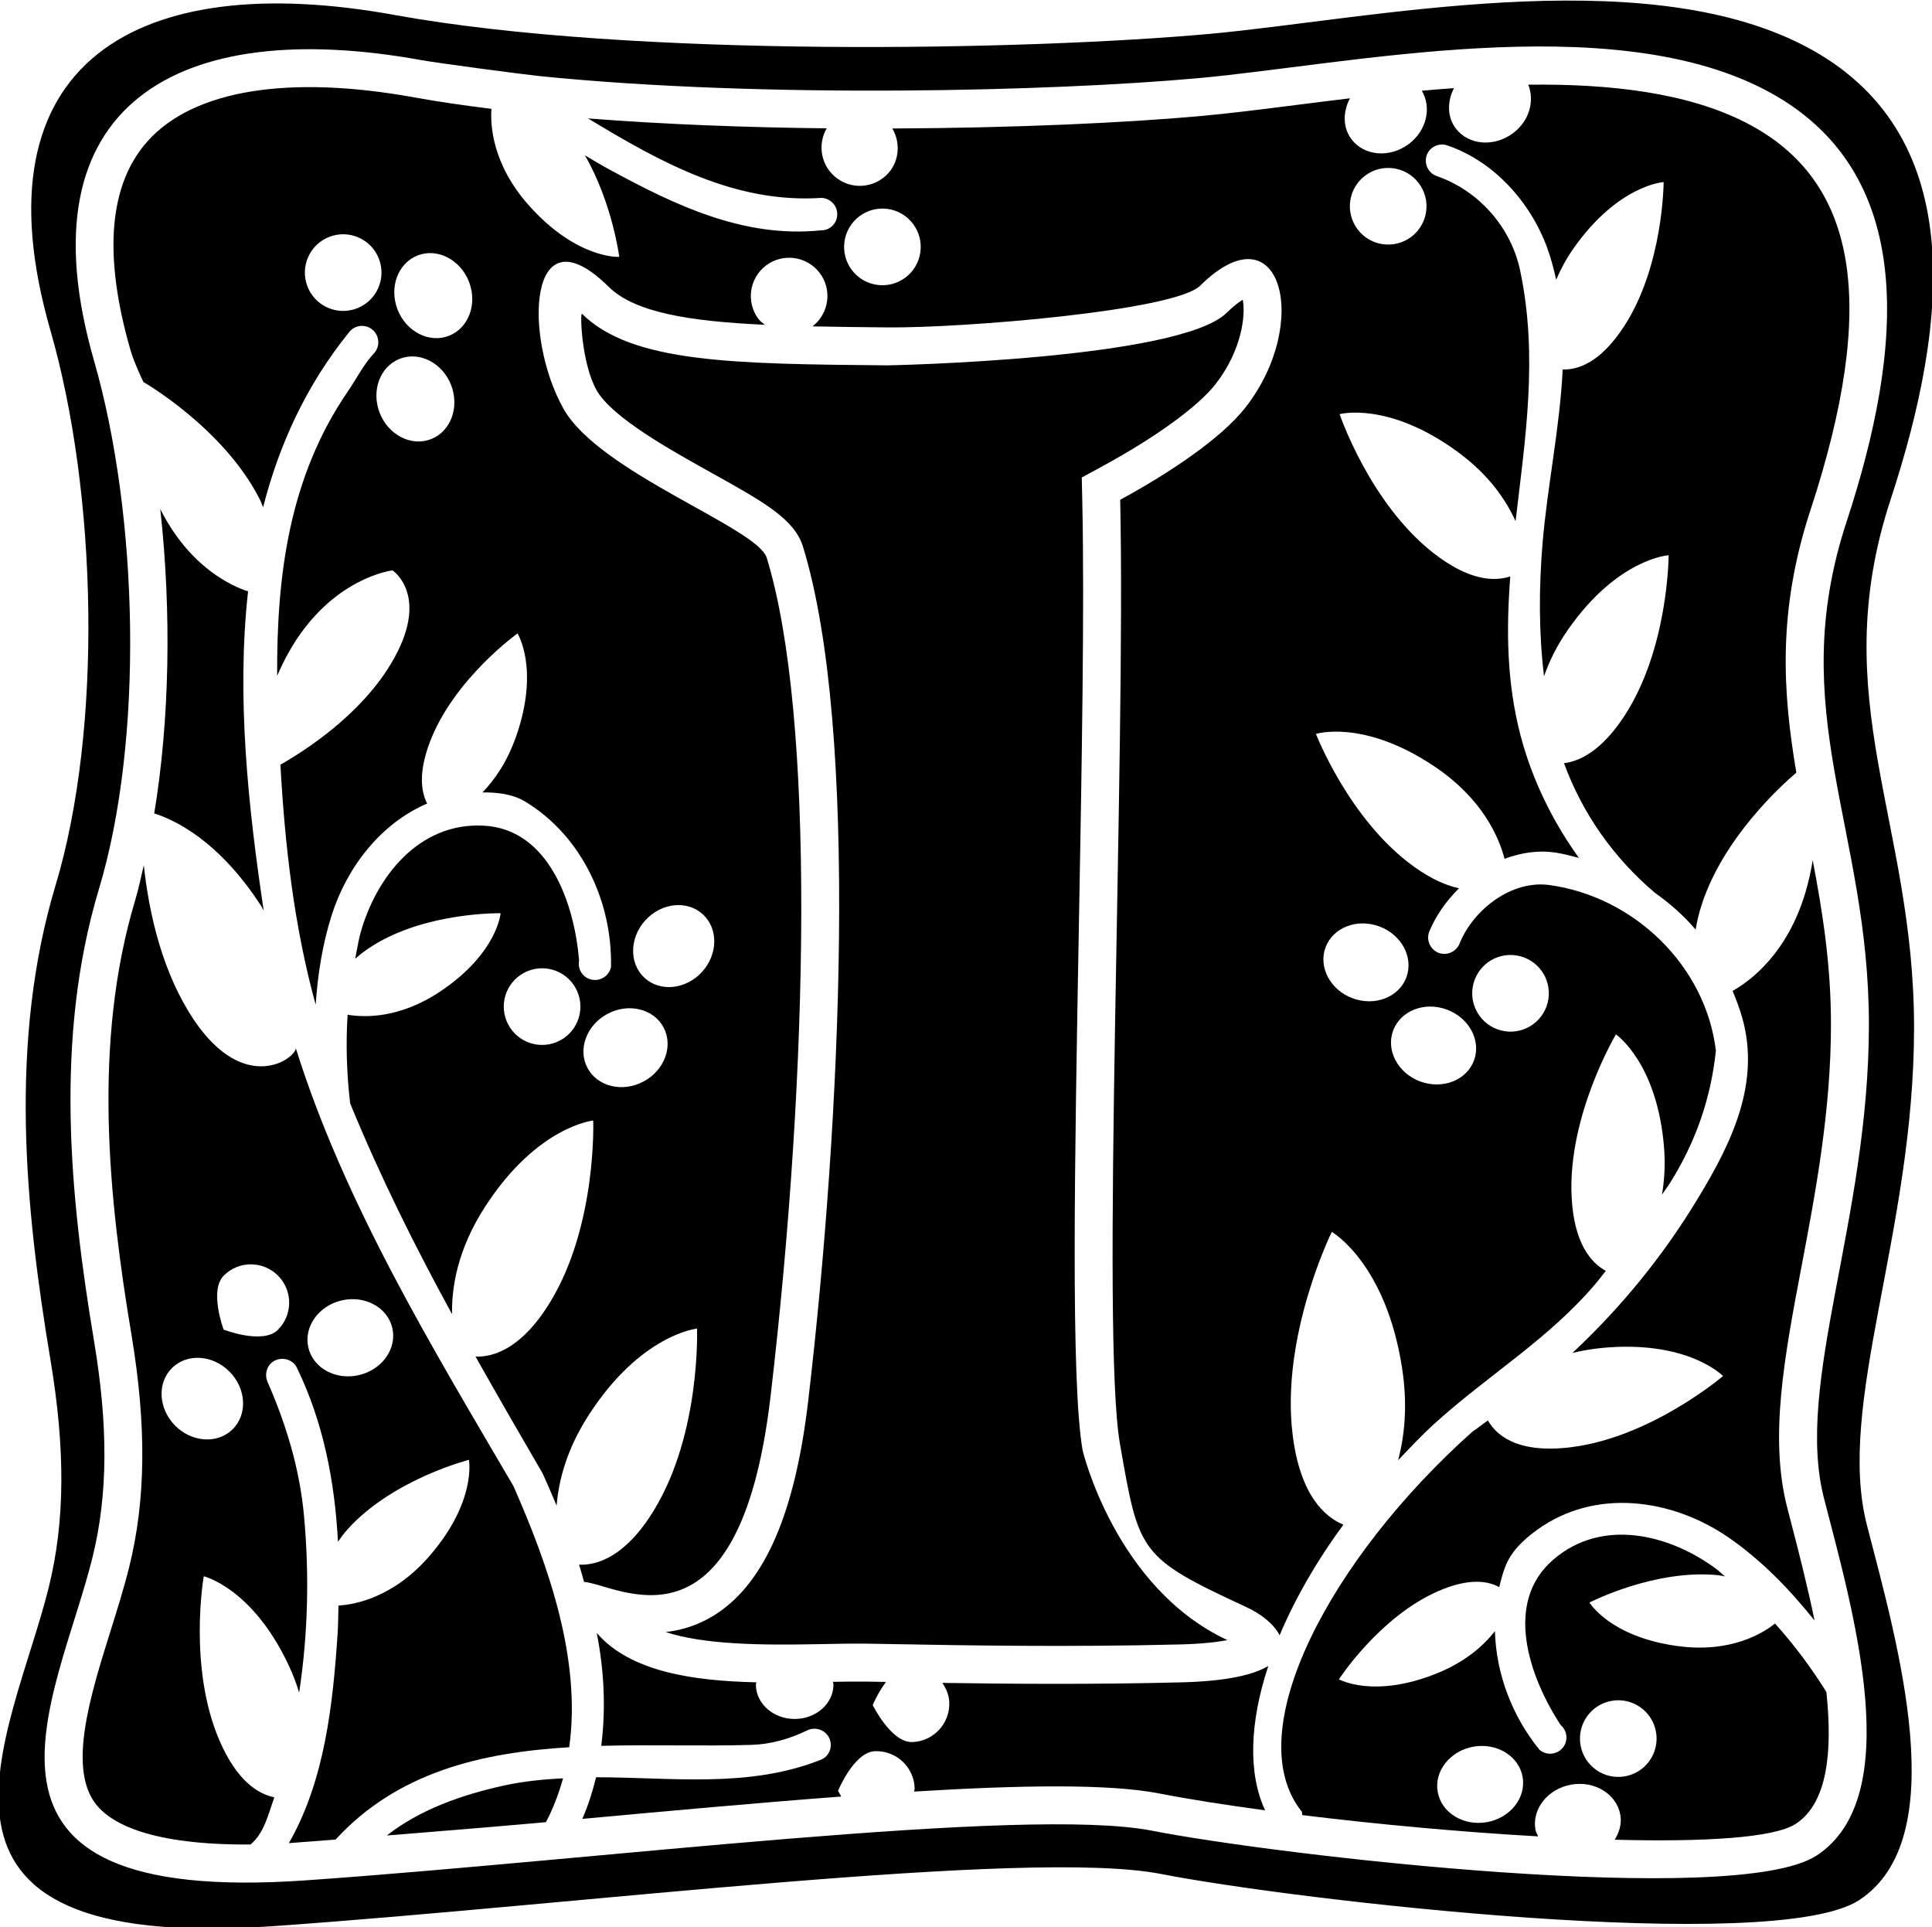 <?xml version="1.0" encoding="UTF-8"?>
<svg xmlns="http://www.w3.org/2000/svg" xmlns:xlink="http://www.w3.org/1999/xlink" width="369pt" height="368pt" viewBox="0 0 369 368" version="1.1">
<g id="surface1">
<path style=" stroke:none;fill-rule:nonzero;fill:rgb(0%,0%,0%);fill-opacity:1;" d="M 361.078 95.445 C 372.309 61.227 376.055 25.031 344.605 8.73 C 313.152 -7.57 260.984 3.75 231.031 6.469 C 196.555 9.594 121.039 11.148 75.273 2.844 C 26.559 -5.992 -5.188 11.566 9.625 63.07 C 18.609 94.312 19.609 139.141 10.621 169.027 C 1.637 198.91 4.789 230.656 9.625 259.59 C 12.465 276.594 12.477 290.379 9.289 303.195 C 2.203 331.711 -22.312 373 52.059 367.812 C 110.469 363.738 196.336 352.867 221.797 357.848 C 247.258 362.832 338.891 373.441 355.09 362.832 C 373.062 351.059 362.574 314.379 356.586 291.285 C 350.594 268.191 365.574 235.59 365.574 196.195 C 365.574 156.801 348.598 133.48 361.078 95.445 Z M 348.391 286.184 C 354.098 308.176 364.078 343.109 346.965 354.32 C 331.535 364.426 244.266 354.32 220.02 349.578 C 195.77 344.832 113.992 355.184 58.363 359.062 C -12.465 364.008 10.887 324.684 17.633 297.527 C 20.668 285.316 20.656 272.191 17.949 255.996 C 13.348 228.441 10.344 198.211 18.902 169.746 C 27.461 141.285 26.508 98.59 17.949 68.836 C 3.844 19.785 34.082 3.062 80.473 11.48 C 83.703 12.062 100.191 14.242 103.141 14.539 C 145.941 18.859 201.188 17.434 228.816 14.93 C 257.344 12.34 307.027 1.559 336.98 17.086 C 366.934 32.609 363.363 67.078 352.672 99.668 C 340.785 135.895 356.949 158.102 356.949 195.621 C 356.949 233.141 342.684 264.188 348.391 286.184 "/>
<path style=" stroke:none;fill-rule:nonzero;fill:rgb(0%,0%,0%);fill-opacity:1;" d="M 136.926 308.105 C 133.637 310.281 130.301 311.285 127.133 311.645 C 134.461 314.027 144.926 314.188 156.57 313.953 C 159.648 313.891 162.559 313.832 165.273 313.859 L 171.703 313.965 C 183.035 314.172 204.137 314.562 225.57 314.004 C 229.605 313.898 232.449 313.562 234.441 313.188 C 213.027 303.23 206.773 276.957 206.773 276.957 C 204.492 263.895 205.254 221.609 206.059 176.84 C 206.598 146.902 207.156 115.945 206.707 95.594 L 206.609 91.18 L 210.488 89.07 C 220.691 83.527 228.789 77.656 232.148 73.367 C 237.113 67.035 237.961 60.184 237.355 57.242 C 236.66 57.656 235.66 58.379 234.32 59.703 C 225.27 68.648 169.984 69.77 169.445 69.766 C 140.07 69.492 120.66 69.312 111.16 59.918 C 110.758 59.523 111.027 69.32 113.941 74.504 C 116.863 79.695 127.945 85.867 136.039 90.371 C 145.836 95.828 151.746 99.121 153.367 104.391 C 164.121 139.402 160.621 214.152 154.359 267.531 C 151.871 288.727 146.172 302 136.926 308.105 "/>
<path style=" stroke:none;fill-rule:nonzero;fill:rgb(0%,0%,0%);fill-opacity:1;" d="M 56.508 200.195 C 56.137 202.496 45.832 209.395 35.965 193.078 C 30.43 183.922 28.309 173.074 27.469 165.215 C 26.938 167.441 26.465 169.754 25.84 171.832 C 17.566 199.344 20.824 229.215 25.098 254.801 C 28.012 272.238 27.871 286.367 24.664 299.273 C 23.684 303.215 22.379 307.391 21.113 311.426 C 17.262 323.719 12.898 337.652 18.348 344.555 C 21.301 348.289 28.926 352.332 47.84 352.215 C 50.434 350.059 51.188 346.59 52.25 343.648 C 52.305 343.5 52.328 343.348 52.379 343.199 C 49.41 342.59 45.332 340.238 41.934 332.391 C 35.875 318.391 38.914 300.992 38.914 300.992 C 38.914 300.992 48.199 303.195 55.133 317.984 C 55.984 319.797 56.633 321.539 57.137 323.211 C 58.812 312.145 59.102 300.906 58.074 289.582 C 57.266 280.578 54.676 272.008 51.066 263.812 C 50.418 262.195 51.121 260.363 52.684 259.715 C 54.301 259.07 56.133 259.77 56.781 261.336 C 61.812 271.758 63.938 283.004 64.551 294.395 C 65.133 293.574 65.719 292.754 66.535 291.859 C 75.184 282.406 89.562 278.758 89.562 278.758 C 89.562 278.758 91.07 286.633 82.113 297.027 C 75.113 305.152 67.617 306.414 64.645 306.582 C 64.578 308.336 64.613 310.094 64.488 311.844 C 63.594 325.375 62.035 340.02 55.168 351.953 C 55.465 351.938 58.969 351.668 64.094 351.27 C 75.969 338.344 92.016 334.648 108.715 333.641 C 111.07 316.902 104.766 298.965 98.059 283.766 C 82.398 257.02 65.82 229.824 56.508 200.195 Z M 44.434 272.922 C 41.562 275.766 36.641 275.453 33.441 272.219 C 30.242 268.988 29.98 264.066 32.852 261.223 C 35.723 258.379 40.645 258.691 43.844 261.926 C 47.043 265.156 47.309 270.078 44.434 272.922 Z M 53.059 253.949 C 50.188 256.793 42.711 253.895 42.711 253.895 C 42.711 253.895 39.891 246.391 42.766 243.547 C 45.637 240.703 50.27 240.727 53.113 243.602 C 55.957 246.473 55.934 251.105 53.059 253.949 Z M 68.586 262.574 C 64.16 263.613 59.82 261.27 58.895 257.336 C 57.969 253.398 60.809 249.367 65.234 248.324 C 69.66 247.285 74 249.629 74.926 253.566 C 75.852 257.496 73.012 261.531 68.586 262.574 "/>
<path style=" stroke:none;fill-rule:nonzero;fill:rgb(0%,0%,0%);fill-opacity:1;" d="M 246.883 273.949 C 244.57 255.02 254.367 235.234 254.367 235.234 C 254.367 235.234 264.723 241.156 267.805 261.344 C 268.883 268.406 268.254 274.191 267.039 278.828 C 269.344 276.414 271.602 273.98 274.16 271.68 C 284.477 262.383 296.047 255.527 304.977 244.855 C 305.582 244.133 306.113 243.395 306.703 242.672 C 304.016 241.223 300.57 237.598 300.16 228.312 C 299.48 212.883 308.633 197.52 308.633 197.52 C 308.633 197.52 316.625 202.953 317.848 219.449 C 318.09 222.711 317.848 225.531 317.434 228.113 C 317.949 227.328 318.5 226.621 319.012 225.812 C 323.922 217.969 326.793 209.59 327.723 200.629 C 325.797 184.449 312.109 171.184 295.855 168.992 C 288.75 168.055 281.453 173.594 278.797 180.113 C 278.207 181.707 276.391 182.547 274.797 181.961 C 273.203 181.371 272.367 179.555 272.953 177.961 C 274.199 174.891 276.215 172.043 278.664 169.617 C 276.285 169.105 273.465 167.934 270.086 165.512 C 257.688 156.625 251.34 140.145 251.34 140.145 C 251.34 140.145 260.434 137.254 273.992 146.367 C 283.164 152.539 286.277 159.855 287.363 163.992 C 290.512 162.816 293.871 162.289 297.266 162.832 C 298.742 163.066 300.148 163.457 301.566 163.82 C 296.547 156.859 292.68 148.957 290.465 140.641 C 287.723 130.273 287.684 120.145 288.453 110.07 C 285.539 111.031 280.703 111.031 273.727 105.562 C 261.57 96.031 255.863 79.086 255.863 79.086 C 255.863 79.086 265.188 76.555 278.508 86.363 C 284.473 90.762 287.664 95.539 289.465 99.527 C 291.305 83.809 293.797 68.098 290.355 51.746 C 288.684 43.609 282.645 36.492 274.453 33.637 C 272.836 33.098 271.973 31.371 272.457 29.754 C 272.996 28.082 274.773 27.219 276.395 27.758 C 285.34 30.777 292.348 38.648 295.527 47.383 C 296.254 49.383 296.77 51.395 297.219 53.414 C 298.051 51.504 299.055 49.531 300.508 47.465 C 309.062 35.281 317.742 34.77 317.742 34.77 C 317.742 34.77 317.727 50.863 310.086 62.473 C 305.516 69.418 301.211 70.652 298.461 70.551 C 297.934 81.617 295.531 92.781 294.613 103.82 C 293.91 112.34 293.891 120.688 294.898 129.137 C 295.879 126.328 297.32 123.301 299.547 120.133 C 309.051 106.594 318.699 106.027 318.699 106.027 C 318.699 106.027 318.68 123.906 310.188 136.809 C 305.859 143.379 301.738 145.359 298.719 145.734 C 302.242 155.391 308.23 163.828 316.043 170.453 C 318.922 172.492 321.57 174.82 323.859 177.512 C 324.09 175.996 324.488 174.32 325.113 172.449 C 329.266 160.008 339.938 150.227 343.09 147.535 C 340.496 132.238 339.445 116.738 345.785 97.41 C 358.719 57.992 354.863 34.512 333.645 23.516 C 322.363 17.668 307.395 15.98 291.891 16.172 C 293.121 19.258 292.113 23.062 289.023 25.398 C 285.395 28.137 280.477 27.742 278.039 24.52 C 276.371 22.309 276.406 19.363 277.695 16.832 C 275.641 16.98 273.594 17.141 271.559 17.324 C 273.453 20.523 272.508 24.898 269.105 27.473 C 265.477 30.211 260.562 29.816 258.125 26.594 C 256.426 24.34 256.473 21.328 257.836 18.77 C 254.375 19.184 250.996 19.609 247.777 20.02 C 241.188 20.855 234.961 21.645 229.469 22.145 C 214.688 23.484 193.363 24.441 170.434 24.535 C 172.273 27.691 171.621 31.758 168.633 34.012 C 165.41 36.449 160.82 35.809 158.383 32.586 C 156.555 30.164 156.461 26.973 157.895 24.504 C 142.539 24.344 126.906 23.75 112.309 22.613 C 126.23 31.039 140.406 38.895 156.883 37.785 C 158.555 37.84 159.957 39.242 159.902 40.965 C 159.902 42.637 158.5 44.039 156.773 43.984 C 142.113 45.492 129.012 39.242 116.348 32.34 C 114.762 31.484 113.242 30.566 111.715 29.656 C 116.969 38.758 118.273 49.055 118.273 49.055 C 118.273 49.055 110.27 49.539 101.105 39.328 C 93.938 31.348 93.648 23.75 93.859 20.781 C 88.711 20.145 83.754 19.438 79.18 18.605 C 55.117 14.242 37.039 17.176 28.273 26.871 C 20.797 35.141 19.664 48.586 24.914 66.832 C 25.633 69.328 27.391 72.945 27.391 72.945 C 27.391 72.945 42.715 81.73 49.609 95.336 C 49.895 95.895 50.012 96.344 50.246 96.871 C 53.316 84.898 58.484 73.539 66.723 63.379 C 67.785 62.07 69.711 61.836 71.062 62.895 C 72.414 63.949 72.652 65.918 71.594 67.27 C 69.5 69.477 68.199 72.16 66.469 74.691 C 55.148 91.176 52.832 110.074 52.938 129.051 C 53.57 127.59 54.285 126.078 55.191 124.477 C 63.234 110.254 74.969 108.918 74.969 108.918 C 74.969 108.918 82.484 113.844 74.582 126.891 C 68.723 136.559 58.484 143.211 53.555 146.023 C 54.426 161.562 56.16 176.824 60.293 191.863 C 60.676 186.145 61.555 180.477 63.309 174.879 C 66.242 165.586 72.719 157.246 81.582 153.438 C 80.434 151.199 79.867 147.484 82.164 141.539 C 86.781 129.586 98.844 120.953 98.844 120.953 C 98.844 120.953 103.109 127.738 98.551 140.684 C 96.852 145.512 94.465 148.926 92.141 151.316 C 95.031 151.297 97.906 151.605 100.383 153.109 C 111.098 159.648 116.957 172.16 116.699 184.633 C 116.379 186.277 114.746 187.406 113.047 187.074 C 111.355 186.742 110.273 185.121 110.605 183.426 C 109.734 172.723 104.902 158.191 92.227 157.656 C 80.008 157.078 71.836 167.418 68.852 178.172 C 68.402 179.809 68.172 181.445 67.84 183.082 C 68.742 182.27 69.828 181.438 71.156 180.602 C 81.488 174.102 95.613 174.383 95.613 174.383 C 95.613 174.383 95.008 181.992 84.156 189.277 C 76.316 194.547 69.562 194.301 66.391 193.766 C 66.031 199.43 66.219 205.078 66.879 210.699 C 72.645 224.742 79.258 238.004 86.336 250.941 C 86.246 245.863 87.355 238.613 92.637 230.445 C 102.613 215.008 113.301 213.969 113.301 213.969 C 113.301 213.969 114.039 233.824 105.16 248.508 C 99.664 257.598 94.199 259.164 90.824 259.047 C 95.02 266.488 99.289 273.902 103.629 281.34 C 104.551 283.336 105.43 285.422 106.309 287.504 C 106.703 282.746 108.195 276.781 112.465 270.176 C 122.441 254.742 133.129 253.699 133.129 253.699 C 133.129 253.699 133.871 273.555 124.988 288.242 C 119.465 297.379 113.965 298.918 110.594 298.781 C 110.949 299.863 111.227 300.973 111.555 302.066 C 117.891 302.555 141.152 317.926 147.164 266.688 C 154.539 203.855 155.695 136.648 146.441 106.516 C 144.668 100.746 114.512 90.289 107.629 78.055 C 99.867 64.254 100.871 39.562 116.254 54.766 C 121.23 59.688 131.719 61.359 146.094 62.02 C 145.68 61.672 145.223 61.395 144.883 60.945 C 142.445 57.723 143.086 53.133 146.309 50.695 C 149.535 48.262 154.125 48.898 156.559 52.125 C 158.98 55.328 158.352 59.871 155.18 62.32 C 159.699 62.414 164.426 62.473 169.512 62.52 C 183.953 62.656 224.363 59.359 229.227 54.551 C 244.605 39.348 250.57 61.613 237.852 77.84 C 233.203 83.77 223.266 90.371 213.949 95.438 C 215.043 145.191 210.23 254.66 213.906 275.711 C 217.547 296.543 217.449 297.34 238.129 306.922 C 240.953 308.23 243.367 310.199 244.398 312.262 C 247.316 305.348 251.383 298.207 256.586 291.145 C 253.113 289.711 248.309 285.629 246.883 273.949 Z M 281.633 187.148 C 283.027 183.355 287.234 181.41 291.027 182.809 C 294.82 184.203 296.766 188.41 295.367 192.203 C 293.973 195.996 289.766 197.938 285.973 196.543 C 282.18 195.145 280.238 190.938 281.633 187.148 Z M 276.328 192.777 C 280.598 194.348 282.922 198.695 281.527 202.488 C 280.129 206.281 275.539 208.082 271.27 206.512 C 267.004 204.941 264.68 200.594 266.074 196.801 C 267.473 193.008 272.062 191.203 276.328 192.777 Z M 253.164 180.922 C 254.562 177.129 259.152 175.324 263.422 176.895 C 267.688 178.469 270.016 182.816 268.617 186.609 C 267.219 190.402 262.629 192.203 258.363 190.633 C 254.098 189.062 251.77 184.715 253.164 180.922 Z M 260.727 33.547 C 263.949 31.109 268.539 31.75 270.977 34.977 C 273.41 38.199 272.77 42.789 269.547 45.227 C 266.32 47.66 261.73 47.02 259.297 43.797 C 256.859 40.57 257.5 35.98 260.727 33.547 Z M 68.203 58.871 C 64.441 60.34 60.195 58.477 58.727 54.711 C 57.258 50.945 59.121 46.703 62.887 45.234 C 66.652 43.766 70.895 45.629 72.363 49.395 C 73.832 53.16 71.969 57.402 68.203 58.871 Z M 82.332 83.852 C 78.566 85.32 74.172 83.078 72.52 78.84 C 70.867 74.605 72.582 69.98 76.348 68.512 C 80.113 67.043 84.504 69.285 86.156 73.523 C 87.809 77.762 86.094 82.383 82.332 83.852 Z M 85.742 64.121 C 81.98 65.59 77.586 63.348 75.934 59.109 C 74.281 54.875 75.996 50.25 79.762 48.781 C 83.527 47.312 87.918 49.559 89.57 53.793 C 91.223 58.027 89.512 62.652 85.742 64.121 Z M 106.988 198.668 C 103.426 200.574 98.988 199.23 97.082 195.664 C 95.176 192.102 96.52 187.668 100.086 185.762 C 103.648 183.855 108.082 185.199 109.988 188.762 C 111.895 192.324 110.551 196.758 106.988 198.668 Z M 123.273 175.719 C 126.344 172.363 131.246 171.855 134.23 174.586 C 137.211 177.316 137.141 182.246 134.07 185.602 C 131 188.953 126.094 189.461 123.109 186.73 C 120.133 184.004 120.203 179.07 123.273 175.719 Z M 126.73 196.176 C 128.637 199.738 126.93 204.367 122.922 206.512 C 118.914 208.656 114.117 207.508 112.211 203.941 C 110.305 200.379 112.008 195.754 116.02 193.605 C 120.027 191.461 124.824 192.613 126.73 196.176 Z M 172.945 52.988 C 169.723 55.422 165.133 54.785 162.695 51.559 C 160.262 48.336 160.902 43.742 164.125 41.309 C 167.352 38.871 171.941 39.512 174.375 42.738 C 176.812 45.961 176.172 50.551 172.945 52.988 "/>
<path style=" stroke:none;fill-rule:nonzero;fill:rgb(0%,0%,0%);fill-opacity:1;" d="M 225.762 321.246 C 208.656 321.691 191.938 321.539 179.98 321.352 C 180.715 322.449 181.262 323.676 181.309 325.09 C 181.445 329.133 178.281 332.516 174.242 332.652 C 170.203 332.785 166.684 325.582 166.684 325.582 C 166.684 325.582 167.66 323.246 169.219 321.168 C 167.613 321.137 166.246 321.117 165.199 321.105 C 163.285 321.086 161.223 321.113 159.07 321.152 C 159.09 321.324 159.188 321.477 159.188 321.656 C 159.188 325.293 155.867 328.242 151.777 328.242 C 147.684 328.242 144.367 325.293 144.367 321.656 C 144.367 321.512 144.449 321.387 144.461 321.246 C 132.453 320.973 120.379 319.258 113.973 311.816 C 115.402 319.031 115.727 326.281 114.836 333.375 C 124.551 333.113 134.336 333.465 143.516 333.191 C 147.18 333.082 150.844 332.059 154.242 330.387 C 155.805 329.688 157.637 330.332 158.391 331.898 C 159.094 333.461 158.445 335.293 156.883 335.992 C 143.035 341.508 128.551 339.387 113.848 339.371 C 113.188 342.059 112.359 344.719 111.219 347.316 C 111.23 347.316 111.246 347.312 111.262 347.312 C 128.469 345.742 145.309 344.207 160.668 343.055 C 160.285 342.398 160.066 341.953 160.066 341.953 C 160.066 341.953 163.098 334.531 167.133 334.395 C 171.176 334.258 174.559 337.422 174.695 341.461 C 174.703 341.688 174.602 341.883 174.586 342.105 C 195.152 340.848 211.922 340.609 221.41 342.469 C 226.957 343.551 233.93 344.648 241.625 345.688 C 238.344 338.613 238.664 328.945 242.238 318.121 C 239.457 319.793 234.336 321.027 225.762 321.246 "/>
<path style=" stroke:none;fill-rule:nonzero;fill:rgb(0%,0%,0%);fill-opacity:1;" d="M 49.883 173.004 C 50.078 173.309 50.18 173.59 50.367 173.891 C 47.41 154.168 45.141 133.062 47.379 112.926 C 44.363 111.961 36.23 108.371 30.609 97.203 C 32.777 116.84 32.402 137.508 29.457 155.324 C 33.516 156.613 41.871 160.613 49.883 173.004 "/>
<path style=" stroke:none;fill-rule:nonzero;fill:rgb(0%,0%,0%);fill-opacity:1;" d="M 73.875 350.492 C 84.066 349.676 96.207 348.68 104.277 347.945 C 105.707 345.223 106.746 342.418 107.539 339.57 C 103.781 339.773 100.012 340.129 96.238 340.953 C 88.098 342.754 80.223 345.539 73.875 350.492 "/>
<path style=" stroke:none;fill-rule:nonzero;fill:rgb(0%,0%,0%);fill-opacity:1;" d="M 349.703 195.621 C 349.703 184.051 348.059 173.938 346.215 164.254 C 345.906 166.188 345.48 168.242 344.801 170.504 C 341.324 182.055 334.418 187.234 330.914 189.219 C 331.602 190.875 332.25 192.562 332.754 194.336 C 336.293 206.844 330.703 218.27 324.355 228.727 C 317.543 240.027 309.48 249.781 300.32 258.352 C 302.035 257.93 303.891 257.598 305.91 257.398 C 322.375 255.805 329.086 262.758 329.086 262.758 C 329.086 262.758 315.496 274.383 300.176 276.336 C 289.477 277.699 285.594 273.762 284.188 271.242 C 283.184 271.914 282.285 272.695 281.258 273.348 C 254.137 297.535 236.488 330.723 248.602 345.895 C 248.738 346.113 248.648 346.363 248.73 346.598 C 262.934 348.344 278.914 349.824 293.785 350.664 C 293.613 350.242 293.34 349.871 293.258 349.402 C 292.562 345.422 295.629 341.559 300.109 340.777 C 304.59 339.996 308.781 342.59 309.477 346.57 C 309.773 348.262 309.277 349.879 308.395 351.301 C 325.344 351.742 338.84 350.98 342.996 348.262 C 349.098 344.262 350.016 334.324 348.824 323.086 C 345.941 318.453 342.676 314.09 339.016 310.02 C 336.887 311.73 330.723 315.715 320.434 314.324 C 307.484 312.57 303.578 306.008 303.578 306.008 C 303.578 306.008 316.133 299.527 328.27 300.801 C 328.727 300.848 329.047 300.957 329.469 301.02 C 328.871 300.547 328.355 300.012 327.738 299.555 C 318.762 292.926 305.953 289.816 296.691 297.805 C 287.035 306.039 292.188 320.457 298.098 329.426 C 299.402 330.555 299.551 332.496 298.422 333.805 C 297.289 335.113 295.305 335.227 294.043 334.133 C 288.809 327.719 285.746 319.629 285.523 311.48 C 283.375 314.203 279.977 317.285 274.488 319.512 C 262.379 324.426 255.73 320.668 255.73 320.668 C 255.73 320.668 263.406 308.805 274.574 303.883 C 280.598 301.227 284.23 301.902 286.348 303.074 C 286.648 301.785 286.992 300.504 287.461 299.25 C 288.594 296.25 290.949 294.043 293.539 292.156 C 304.711 284.062 319.348 286.191 330.078 293.543 C 336.504 297.973 341.773 303.473 346.57 309.434 C 345.184 302.754 343.527 296.234 342.105 290.805 L 341.379 288.004 C 337.883 274.531 340.773 259.273 344.125 241.602 C 346.738 227.805 349.703 212.164 349.703 195.621 Z M 307.82 324.781 C 311.805 324.086 315.594 326.746 316.289 330.73 C 316.984 334.711 314.32 338.504 310.34 339.199 C 306.359 339.895 302.566 337.227 301.871 333.246 C 301.176 329.266 303.84 325.473 307.82 324.781 Z M 281.441 333.531 C 285.922 332.75 290.117 335.344 290.812 339.324 C 291.508 343.305 288.438 347.168 283.961 347.949 C 279.48 348.73 275.285 346.137 274.59 342.156 C 273.895 338.176 276.965 334.312 281.441 333.531 "/>
</g>
</svg>
